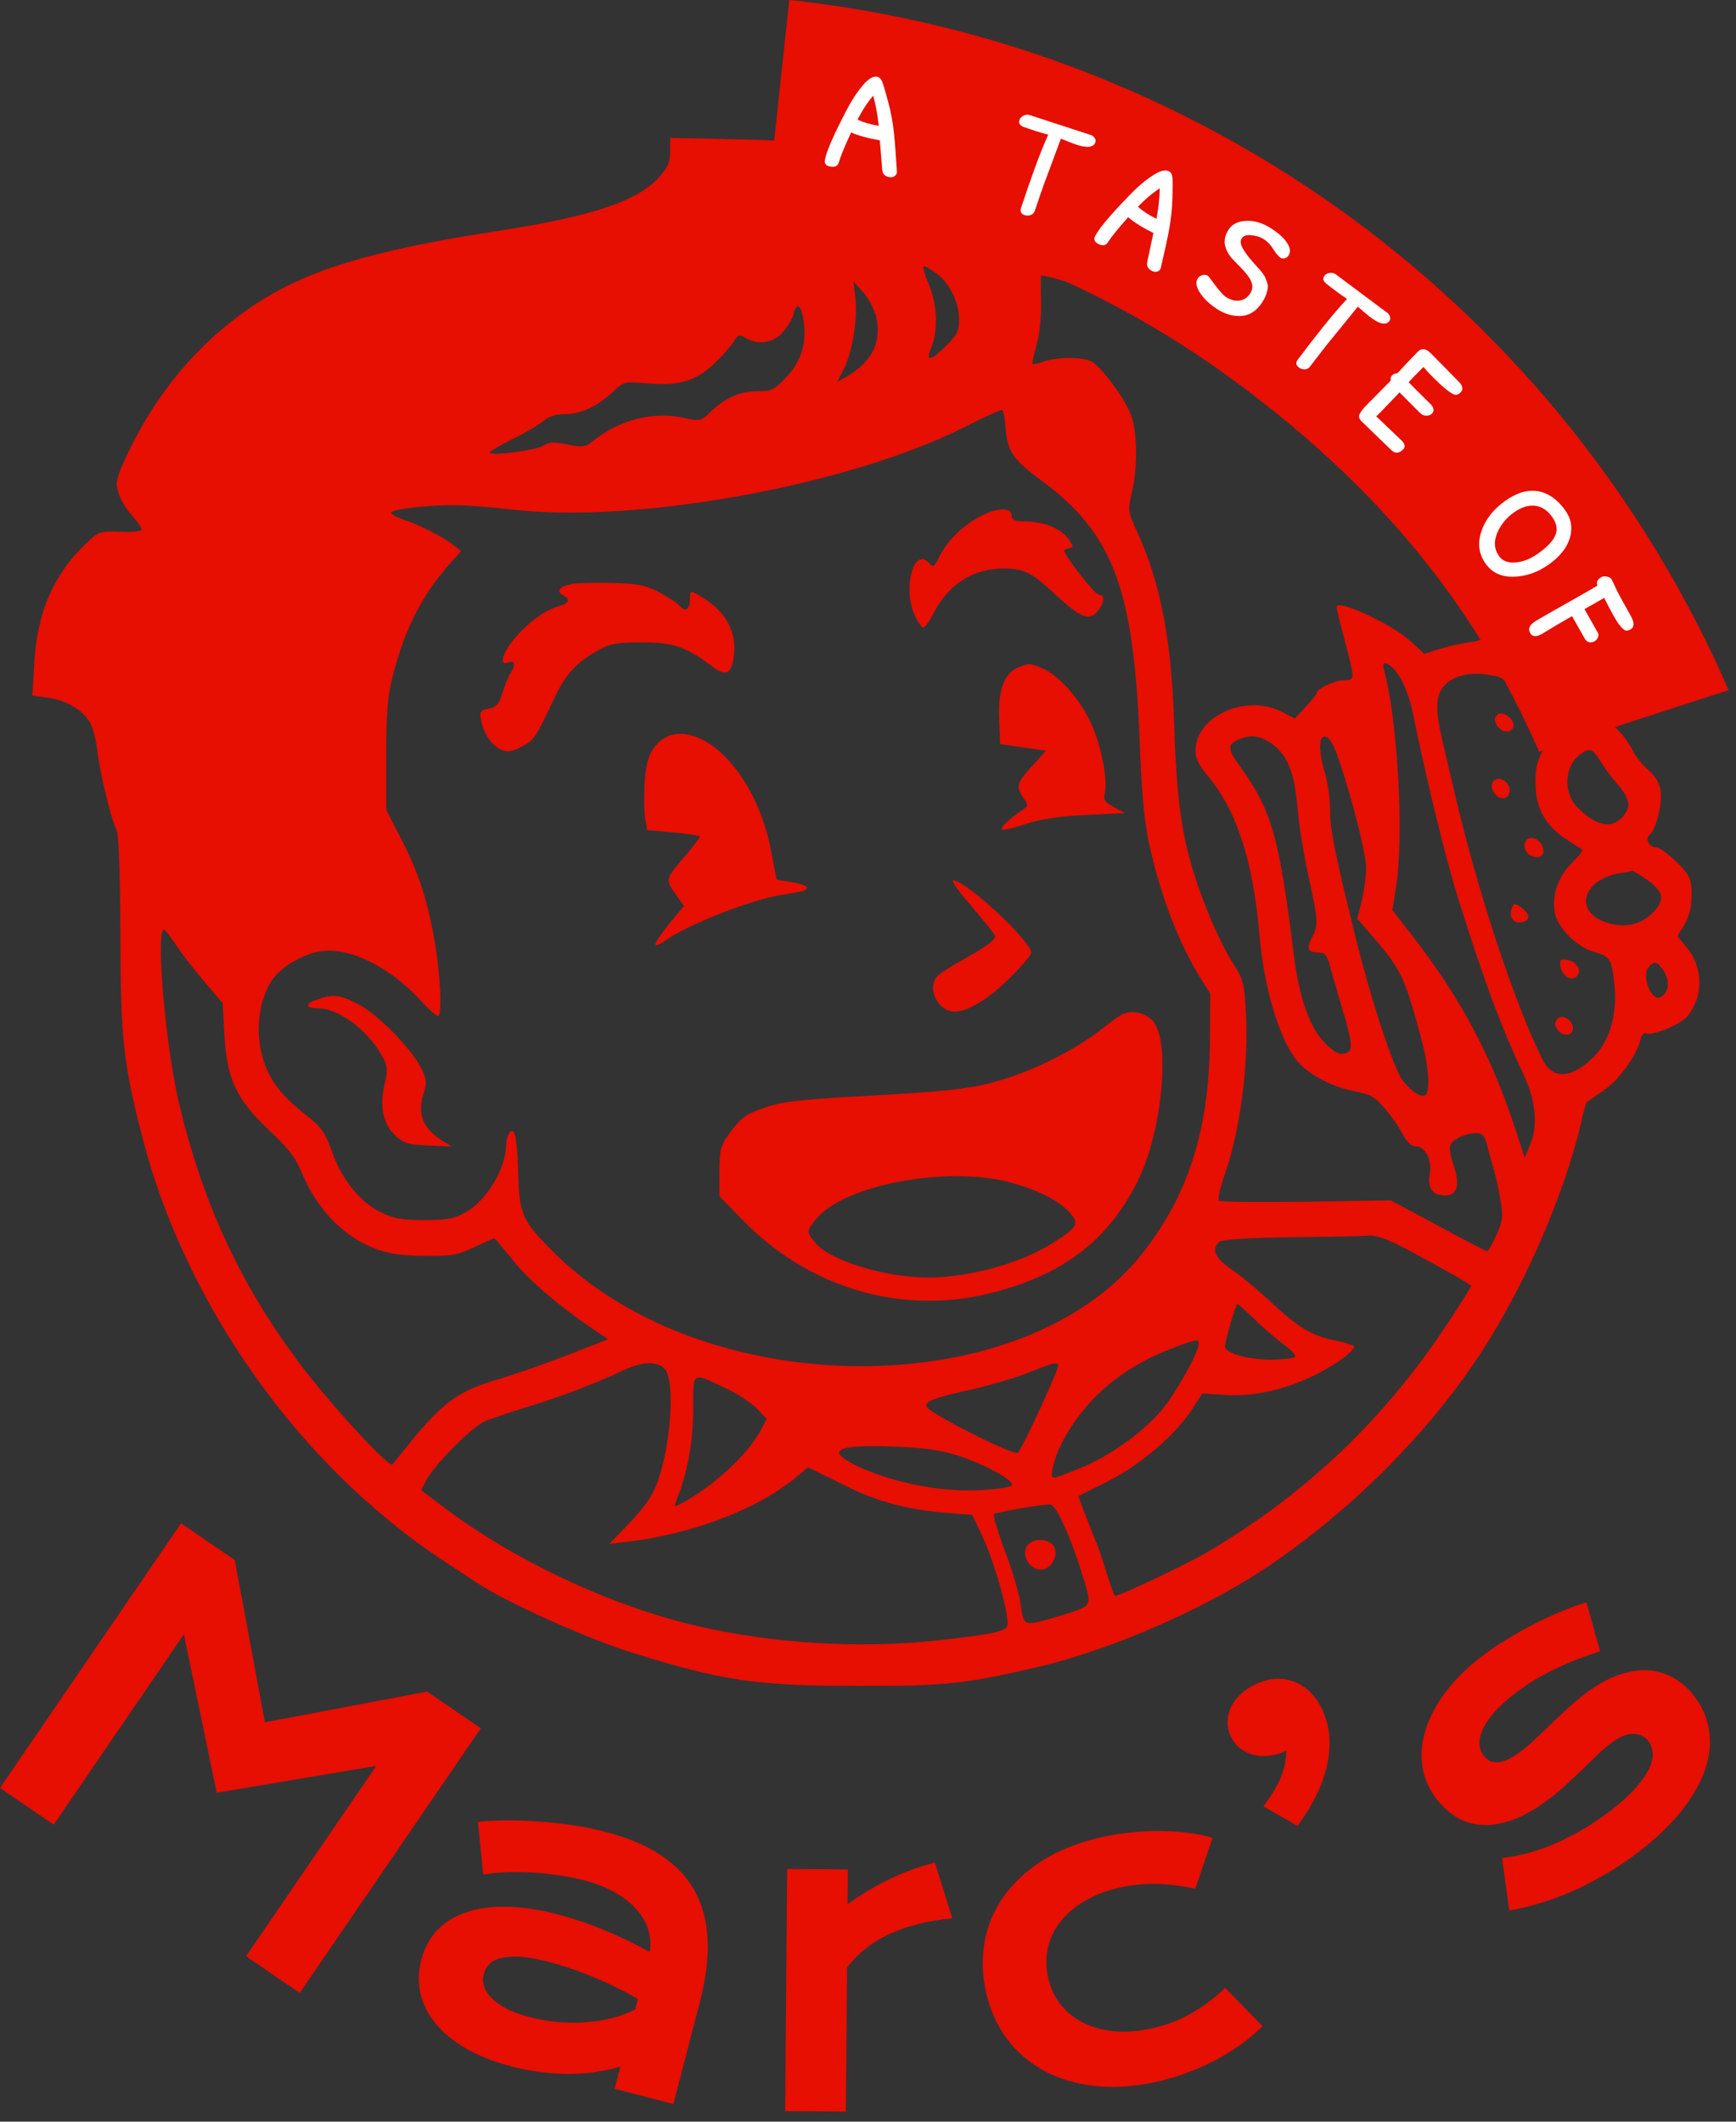 <svg width="117" height="143" viewBox="0 0 117 143" fill="none" xmlns="http://www.w3.org/2000/svg">
<rect x="0" y="0" width="117" height="143" fill="#333333" stroke="none"/>
<path d="M45.169 10.198C45.169 10.928 45.014 11.282 44.394 11.968C42.956 13.561 39.881 14.578 33.775 15.53C26.939 16.57 22.713 17.654 19.726 19.092C14.97 21.37 11.098 25.353 8.62 30.53C7.824 32.255 7.757 32.499 7.979 33.206C8.111 33.649 8.51 34.335 8.886 34.733C9.24 35.131 9.549 35.574 9.549 35.684C9.549 35.817 8.93 35.883 8.111 35.839C6.718 35.795 6.651 35.817 5.766 36.658C3.598 38.737 2.492 41.326 2.315 44.645L2.182 46.879L3.266 47.034C4.461 47.189 5.589 47.852 6.076 48.715C6.253 49.025 6.474 49.866 6.563 50.596C6.74 52.166 7.492 55.242 7.846 55.905C8.001 56.193 8.089 58.494 8.111 62.985C8.134 69.998 8.288 71.547 9.572 76.569C12.47 87.896 20.125 98.715 29.793 105.131C30.766 105.772 31.806 106.458 32.116 106.657C34.04 107.962 39.66 110.484 42.669 111.414C48.752 113.294 50.987 113.626 57.779 113.626C63.752 113.648 65.058 113.493 70.08 112.321C75.168 111.104 81.562 108.272 85.765 105.374C91.075 101.724 95.854 96.967 99.283 91.967C102.447 87.365 105.345 80.839 106.562 75.662C106.717 74.932 106.894 74.312 106.938 74.29C106.982 74.246 107.469 73.914 108.022 73.538C109.084 72.83 110.278 71.193 110.544 70.131C110.632 69.777 110.787 69.578 110.898 69.644C111.274 69.865 113.309 69.047 113.752 68.472C114.836 67.078 114.792 65.153 113.619 63.781L113.044 63.096L113.486 62.388C113.73 61.989 113.951 61.348 113.973 60.994C114.084 59.335 113.973 59.047 112.978 58.074C112.424 57.543 111.849 57.122 111.672 57.122C111.163 57.122 110.832 56.547 111.186 56.259C111.628 55.883 112.048 54.136 111.916 53.251C111.827 52.742 111.539 52.255 111.097 51.901C110.721 51.569 110.256 51.016 110.057 50.618C109.88 50.242 109.482 49.666 109.194 49.357L108.663 48.804L109.128 47.852C110.079 45.861 110.035 43.981 109.017 42.631C107.911 41.171 105.743 41.127 104.172 42.521L103.464 43.14L102.248 40.795C95.743 28.317 84.394 19.291 70.611 15.618C68.575 15.087 68.155 14.888 67.115 13.981C65.81 12.831 63 11.348 61.031 10.795C57.713 9.844 55.058 9.512 50.102 9.402L45.169 9.291V10.198ZM63.111 18.428C63.974 19.047 64.637 20.375 64.637 21.525C64.637 22.3 64.505 22.587 63.775 23.295C62.691 24.379 62.337 24.424 62.779 23.384C63.221 22.322 63.177 20.618 62.646 19.291C62.027 17.72 62.049 17.676 63.111 18.428ZM74.925 20.065C82.69 23.14 89.372 28.008 94.637 34.446C96.517 36.724 100.035 42.299 100.035 42.963C100.035 43.074 99.571 43.229 98.995 43.295C98.398 43.383 97.491 43.583 96.96 43.76L95.987 44.069L95.079 43.229C93.841 42.078 90.079 40.33 90.079 40.906C90.079 41.016 90.323 42.034 90.633 43.184C91.319 45.795 91.319 45.839 90.633 45.839C90.013 45.839 88.752 46.414 88.752 46.68C88.752 46.768 88.42 47.211 88 47.631L87.27 48.428L86.407 47.985C83.973 46.724 80.566 48.273 80.566 50.618C80.566 51.127 80.832 51.636 81.473 52.388C83.354 54.644 84.46 58.096 84.88 62.985C85.168 66.436 86.141 69.777 87.292 71.348C88 72.299 89.615 73.206 91.141 73.516C92.336 73.737 92.646 73.892 93.31 74.688C93.752 75.175 94.283 75.972 94.526 76.414C94.792 76.945 95.102 77.255 95.389 77.255C96.053 77.255 96.54 78.184 96.363 79.113C96.186 80.087 96.54 80.573 97.403 80.573C98.221 80.573 98.42 79.865 97.956 78.494C97.756 77.941 97.668 77.343 97.734 77.188C97.889 76.79 98.796 76.37 99.482 76.37C99.925 76.37 100.057 76.525 100.256 77.299C100.389 77.83 100.588 78.538 100.699 78.914C100.81 79.268 101.009 80.153 101.119 80.839C101.318 81.967 101.296 82.255 100.854 83.228C100.588 83.826 100.301 84.334 100.234 84.334C100.146 84.334 98.663 83.56 96.916 82.609L93.73 80.905L88.044 80.994C84.925 81.038 82.27 81.016 82.159 80.927C82.049 80.861 82.226 80.064 82.58 79.047C83.575 76.193 84.172 71.657 83.973 68.295C83.863 66.281 83.774 65.972 83.133 64.976C82.204 63.538 80.942 60.596 80.279 58.228C79.571 55.773 79.283 53.428 79.128 48.715C78.951 43.14 78.221 39.357 76.717 36.016C76.009 34.49 76.009 34.423 76.274 33.229C76.717 31.37 76.65 28.87 76.142 27.764C75.655 26.658 74.328 24.888 73.664 24.424C73.155 24.047 71.186 24.025 70.257 24.401C69.925 24.512 69.637 24.578 69.593 24.534C69.549 24.49 69.659 23.959 69.836 23.361C70.035 22.742 70.168 21.525 70.168 20.508C70.146 19.534 70.146 18.671 70.146 18.605C70.168 18.428 72.867 19.247 74.925 20.065ZM59.062 21.392C59.416 23.074 58.775 24.357 57.115 25.353L56.429 25.751L56.872 24.866C57.447 23.738 57.823 21.437 57.646 20.043L57.514 18.959L58.199 19.733C58.575 20.154 58.952 20.906 59.062 21.392ZM54.106 21.304C54.438 22.963 54.062 24.313 52.934 25.485C52.182 26.282 51.983 26.37 51.053 26.37C49.881 26.37 48.907 26.791 47.912 27.742C47.204 28.406 47.204 28.406 45.965 28.14C43.996 27.742 41.872 28.273 40.124 29.6C39.438 30.154 39.306 30.176 38.244 29.954C37.337 29.777 37.005 29.777 36.607 30.043C36.12 30.353 33.001 30.751 33.001 30.508C33.001 30.419 33.731 29.999 34.615 29.556C35.478 29.136 36.407 28.583 36.673 28.339C36.961 28.074 37.447 27.919 38.067 27.919C39.129 27.919 40.323 27.366 41.341 26.37C42.027 25.729 42.093 25.707 43.598 25.839C45.766 26.038 46.983 25.662 48.244 24.401C48.819 23.848 49.372 23.184 49.505 22.941C49.726 22.565 49.837 22.543 50.235 22.764C51.098 23.295 52.16 23.118 52.779 22.366C53.089 21.99 53.421 21.459 53.487 21.149C53.664 20.419 53.929 20.485 54.106 21.304ZM67.779 28.892C67.912 30.441 68.266 30.972 70.213 32.41C74.991 35.928 76.407 39.667 76.805 49.866C76.938 53.428 77.115 55.374 77.447 56.879C78.199 60.308 79.416 63.494 80.854 65.839L81.562 66.967L81.54 70.286C81.473 76.171 80.08 80.573 76.982 84.489C68.974 94.644 47.58 94.6 37.337 84.423C35.191 82.277 34.992 81.856 34.925 79.091C34.859 76.657 34.682 75.817 34.306 76.392C34.195 76.569 34.107 76.945 34.107 77.255C34.062 78.803 32.801 80.905 31.386 81.702C30.611 82.144 30.169 82.233 28.576 82.233C27.027 82.233 26.496 82.122 25.611 81.68C24.217 80.972 23.023 79.467 22.359 77.587C21.894 76.281 21.673 75.972 20.434 74.998C18.686 73.626 17.846 72.343 17.536 70.551C17.248 68.914 17.602 67.1 18.377 65.994C18.996 65.131 20.456 64.29 21.607 64.113C23.554 63.826 26.253 65.153 28.332 67.41C28.93 68.073 29.461 68.538 29.549 68.472C29.793 68.228 29.682 65.905 29.35 63.759C28.863 60.839 28.244 58.87 27.049 56.569L26.032 54.578V50.928C26.032 48.051 26.12 46.923 26.452 45.618C27.27 42.41 28.421 40.131 30.301 38.007L31.076 37.145L30.545 36.724C29.837 36.171 28.222 35.352 27.204 35.021C26.739 34.866 26.363 34.667 26.363 34.556C26.363 34.313 28.908 34.025 30.7 34.047C31.43 34.047 33.111 34.18 34.416 34.335C42.801 35.33 57.093 32.742 64.925 28.826C66.275 28.14 67.469 27.587 67.535 27.631C67.624 27.654 67.735 28.229 67.779 28.892ZM107.292 43.892C107.712 44.423 107.801 45.153 107.557 46.038C107.336 46.901 106.827 47.609 106.451 47.609C106.031 47.609 105.124 46.37 104.991 45.64C104.858 44.976 104.925 44.799 105.544 44.246C106.296 43.583 106.916 43.45 107.292 43.892ZM94.371 45.684C94.681 46.193 95.035 47.167 95.168 47.83C96.141 52.565 97.447 57.963 98.309 60.662C99.991 66.06 101.186 69.246 102.712 72.498C103.531 74.268 103.663 75.95 103.088 77.255L102.756 78.029L102.181 76.259C100.566 71.281 98.531 67.41 95.323 63.251L93.841 61.326L94.084 59.821C94.637 56.326 94.195 48.45 93.265 45.109C93.044 44.357 93.818 44.733 94.371 45.684ZM100.964 45.618C101.871 45.883 104.15 48.206 104.394 49.114C104.482 49.467 104.327 49.954 103.995 50.551C103.597 51.26 103.464 51.79 103.486 52.852C103.509 54.489 104.172 55.684 105.632 56.613C106.141 56.945 106.606 57.233 106.65 57.277C106.694 57.321 106.385 57.72 105.942 58.162C105.013 59.069 104.571 60.352 104.792 61.525C104.991 62.565 106.318 63.87 107.491 64.18C108.531 64.467 108.641 64.666 108.818 66.525C108.995 68.472 108.442 70.264 107.314 71.326C105.832 72.742 104.593 72.742 103.929 71.348C101.982 67.365 99.593 60.087 98.044 53.472C97.779 52.366 97.425 50.839 97.248 50.065C96.717 47.852 96.739 46.857 97.358 46.193C98.088 45.419 99.438 45.198 100.964 45.618ZM85.655 50.087C86.761 50.861 87.226 51.967 87.447 54.423C87.535 55.596 87.889 57.72 88.199 59.113C88.841 62.078 88.863 62.343 88.42 63.184C88.022 63.936 88.155 64.202 88.863 64.202C89.305 64.202 89.438 64.357 89.637 65.131C89.792 65.662 90.146 66.923 90.456 67.963C91.208 70.441 91.208 70.927 90.566 71.016C90.19 71.082 89.814 70.839 89.239 70.242C88.265 69.224 87.557 67.189 87.226 64.534C86.186 56.259 85.721 54.644 83.531 51.591C82.712 50.463 82.712 50.153 83.531 49.821C84.305 49.49 84.88 49.578 85.655 50.087ZM90.212 51.149C91.119 53.759 92.071 57.565 92.071 58.516C92.071 59.025 91.938 59.998 91.783 60.684L91.473 61.923L92.225 62.786C94.482 65.374 94.637 65.728 95.832 70.175C96.296 71.945 96.407 73.604 96.053 73.826C95.721 74.025 94.748 73.272 94.349 72.52C93.641 71.149 92.336 67.078 91.451 63.538C89.969 57.543 89.637 55.928 89.637 54.534C89.637 53.804 89.482 52.72 89.305 52.122C88.841 50.596 88.863 49.556 89.35 49.644C89.593 49.689 89.903 50.22 90.212 51.149ZM107.889 51.348C108.132 51.746 108.663 52.454 109.062 52.919C109.88 53.87 109.947 54.423 109.327 55.087C108.597 55.861 107.646 55.684 106.407 54.512C105.323 53.516 105.389 51.613 106.54 50.817C107.137 50.374 107.358 50.463 107.889 51.348ZM111.053 59.335C112.159 60.131 112.225 60.662 111.362 61.547C110.5 62.388 109.371 62.587 108.11 62.122C106.097 61.348 106.694 59.335 109.062 58.87C109.526 58.804 109.947 58.715 110.013 58.693C110.079 58.693 110.566 58.981 111.053 59.335ZM11.806 63.605C12.138 64.113 12.979 65.242 13.709 66.082L15.014 67.631L15.125 69.755C15.28 72.719 15.943 74.113 18.133 76.171C19.395 77.343 19.925 78.029 20.302 78.958C21.319 81.436 23.089 83.317 25.235 84.135C26.186 84.511 26.983 84.622 28.576 84.644C30.434 84.666 30.832 84.6 31.983 84.047C32.691 83.715 33.288 83.449 33.31 83.449C33.355 83.449 33.886 84.091 34.527 84.887C35.611 86.259 37.669 88.029 39.969 89.578L40.987 90.263L38.155 91.37C36.607 91.967 34.438 92.719 33.355 93.029C30.899 93.759 29.748 94.6 27.602 97.277C27.005 98.007 26.496 98.648 26.452 98.693C26.209 98.98 21.85 94.201 19.837 91.414C16.076 86.281 13.687 81.038 12.116 74.578C11.187 70.839 10.457 62.631 11.054 62.653C11.142 62.675 11.474 63.096 11.806 63.605ZM112.07 65.352C112.513 65.972 112.513 66.724 112.093 67.078C111.827 67.299 111.694 67.299 111.451 67.1C110.986 66.702 110.787 65.573 111.097 65.197C111.473 64.755 111.672 64.777 112.07 65.352ZM94.903 84.246C97.646 85.728 99.15 86.569 99.15 86.679C99.15 86.724 98.597 87.631 97.889 88.693C93.553 95.44 88.088 100.684 81.274 104.666C79.903 105.462 75.478 107.564 75.146 107.564C75.102 107.564 74.859 106.9 74.593 106.06C74.35 105.241 74.062 104.378 73.951 104.135C73.841 103.892 73.509 103.051 73.221 102.277L72.668 100.839L74.615 99.865C76.805 98.781 79.239 96.701 80.345 94.976L81.031 93.914L82.646 94.025C85.146 94.179 88.111 93.25 90.478 91.569C90.987 91.193 91.341 90.817 91.252 90.728C91.141 90.64 90.544 90.463 89.88 90.33C88.354 89.998 87.491 89.467 85.544 87.653C84.681 86.856 83.509 85.883 82.934 85.507C81.872 84.777 81.628 84.18 82.181 83.693C82.38 83.538 84.15 83.427 87.115 83.383C89.659 83.361 92.026 83.317 92.358 83.272C92.757 83.25 93.708 83.604 94.903 84.246ZM84.526 88.892C85.08 89.445 85.965 90.219 86.473 90.573C86.982 90.949 87.358 91.347 87.292 91.436C87.226 91.547 86.473 91.635 85.633 91.635C84.084 91.635 82.558 91.193 82.558 90.75C82.558 90.396 83.288 87.874 83.398 87.874C83.442 87.874 83.951 88.339 84.526 88.892ZM80.788 90.573C80.788 91.171 79.15 94.069 78.199 95.153C76.894 96.635 74.726 98.184 72.779 98.958C71.938 99.312 71.142 99.6 71.009 99.6C70.721 99.6 71.009 98.383 71.518 97.343C73.044 94.334 75.611 92.144 79.084 90.839C80.699 90.241 80.788 90.219 80.788 90.573ZM44.77 92.233C45.611 93.007 45.146 98.317 44.018 100.573C43.775 101.082 43.023 102.055 42.315 102.763L41.076 104.046L42.292 103.914C46.607 103.405 50.965 101.746 53.531 99.666L54.46 98.892L56.739 100.02C59.129 101.215 60.987 101.724 63.797 101.967L65.522 102.1L66.164 103.449C66.85 104.909 67.602 107.343 67.845 108.803C67.978 109.71 67.956 109.732 67.248 109.976C66.85 110.108 64.969 110.374 63.089 110.573C57.801 111.126 52.049 110.772 46.938 109.577C41.208 108.25 34.704 105.197 29.97 101.635L28.377 100.44L28.709 99.799C29.262 98.715 31.828 96.148 32.713 95.772C33.178 95.595 34.461 95.153 35.545 94.821C37.691 94.179 39.947 93.317 41.85 92.432C43.266 91.768 44.195 91.701 44.77 92.233ZM71.319 91.989C71.451 92.1 68.974 97.498 68.597 97.918C68.376 98.162 62.425 95.153 62.425 94.777C62.425 94.423 62.978 94.201 65.589 93.626C66.805 93.339 68.487 92.852 69.35 92.498C71.12 91.812 71.142 91.812 71.319 91.989ZM49.04 93.626C49.77 93.98 50.655 94.578 51.031 94.954L51.673 95.639L51.252 96.436C50.346 98.095 48.045 100.197 45.899 101.347C45.412 101.591 45.412 101.591 45.633 100.993C46.341 99.224 46.717 97.166 46.717 94.998C46.717 92.365 46.562 92.454 49.04 93.626ZM64.239 98.007C66.23 98.604 68.487 99.821 68.177 100.131C68.067 100.241 67.027 100.396 65.898 100.44C63.376 100.551 60.345 99.954 58.044 98.936C55.522 97.785 56.186 97.343 60.213 97.498C61.894 97.542 63.266 97.719 64.239 98.007ZM71.717 102.83C72.093 103.626 72.646 105.131 72.956 106.17C73.62 108.338 73.686 108.206 71.474 108.892C68.974 109.644 68.996 109.644 68.797 108.184C68.708 107.498 68.243 105.861 67.735 104.555C67.248 103.25 66.916 102.122 66.982 102.055C67.093 101.945 69.659 101.48 70.677 101.392C70.965 101.37 71.252 101.768 71.717 102.83Z" fill="#E70E02"/>
<path d="M66.075 34.8C64.903 35.419 63.841 36.437 63.332 37.476C62.978 38.206 62.889 38.273 62.646 37.985C61.606 36.724 60.788 39.667 61.673 41.525C61.872 41.945 62.115 42.299 62.226 42.299C62.336 42.299 62.624 41.901 62.867 41.414C63.907 39.379 65.544 38.317 67.668 38.317C68.996 38.317 69.549 38.583 71.12 40.065C72.845 41.658 73.42 41.879 73.973 41.193C74.46 40.596 74.482 40.087 74.062 40.087C73.796 40.087 71.717 37.432 71.717 37.1C71.717 37.056 71.872 36.99 72.049 36.946C72.358 36.879 72.358 36.813 72.049 36.37C71.518 35.64 70.456 35.176 69.239 35.153C68.376 35.131 68.177 35.065 68.177 34.733C68.177 34.18 67.181 34.202 66.075 34.8Z" fill="#E70E02"/>
<path d="M38.531 39.357C37.735 39.512 37.447 39.844 37.934 40.109C38.509 40.441 38.398 40.662 37.447 40.928C36.053 41.37 33.885 43.538 33.885 44.534C33.885 44.667 34.018 44.733 34.195 44.667C34.682 44.468 34.792 44.755 34.461 45.286C34.283 45.552 34.018 46.193 33.863 46.702C33.642 47.454 33.465 47.653 32.934 47.764C32.359 47.875 32.315 47.963 32.425 48.56C32.602 49.468 33.133 50.242 33.775 50.529C34.173 50.706 34.461 50.684 35.102 50.352C35.987 49.91 36.076 49.777 37.337 47.1C38.155 45.352 38.885 44.6 40.522 43.715C41.12 43.383 41.761 43.295 43.288 43.295C45.39 43.295 46.275 43.605 47.978 44.91C48.885 45.596 49.283 45.441 49.438 44.357C49.704 42.786 49.04 41.392 47.602 40.441C46.54 39.733 46.496 39.733 46.496 40.397C46.496 41.083 46.186 41.282 45.81 40.839C45.655 40.64 45.014 40.242 44.416 39.91C43.465 39.423 42.956 39.335 41.186 39.291C40.036 39.269 38.841 39.291 38.531 39.357Z" fill="#E70E02"/>
<path d="M68.686 44.954C67.691 45.352 67.27 46.436 67.337 48.383L67.403 50.153L68.951 50.374L70.5 50.596L69.571 51.613C68.531 52.742 68.443 53.029 68.974 53.782C69.305 54.246 69.305 54.29 68.929 54.578C67.934 55.264 67.403 55.773 67.536 55.905C67.624 55.972 68.31 55.817 69.084 55.551C70.08 55.219 71.297 55.02 73.155 54.932L75.81 54.799L75.08 54.401C74.46 54.069 74.35 53.892 74.46 53.45C74.681 52.587 74.195 50.109 73.487 48.649C72.757 47.078 71.319 45.485 70.257 45.043C69.416 44.689 69.35 44.689 68.686 44.954Z" fill="#E70E02"/>
<path d="M44.969 49.644C43.929 50.197 43.531 51.038 43.443 52.83C43.399 53.737 43.421 54.799 43.487 55.22L43.62 55.95L45.39 56.105C46.363 56.193 47.16 56.326 47.16 56.392C47.16 56.459 46.739 57.034 46.208 57.653C44.837 59.268 44.837 59.268 45.5 60.219L46.098 61.06L45.058 62.321C43.952 63.693 43.885 64.069 44.881 63.361C46.407 62.299 50.567 60.662 52.58 60.33C54.195 60.087 54.483 59.998 54.35 59.777C54.283 59.666 53.797 59.512 53.288 59.445L52.337 59.29L51.96 57.321C51.208 53.295 48.73 49.91 46.275 49.49C45.832 49.423 45.279 49.49 44.969 49.644Z" fill="#E70E02"/>
<path d="M65.522 61.127C66.363 62.122 67.071 63.007 67.071 63.096C67.071 63.361 66.363 63.87 64.969 64.644C64.239 65.042 63.465 65.529 63.266 65.706C62.381 66.458 63.155 68.184 64.35 68.184C65.235 68.184 66.673 67.299 68.111 65.861C68.885 65.087 69.505 64.357 69.505 64.224C69.505 63.45 65.102 59.334 64.239 59.334C64.084 59.334 64.659 60.153 65.522 61.127Z" fill="#E70E02"/>
<path d="M21.319 67.388C20.501 67.675 20.589 67.963 21.474 67.963C22.89 67.985 24.903 69.534 25.81 71.281C26.12 71.879 26.142 72.144 25.921 73.073C25.567 74.534 25.81 75.728 26.607 76.502C27.182 77.056 27.47 77.144 28.863 77.21L30.456 77.277L29.77 76.856C28.443 75.994 28.089 75.02 28.598 73.538C28.775 72.985 28.753 72.719 28.377 71.967C27.669 70.596 25.39 68.295 24.085 67.653C22.846 67.011 22.403 66.989 21.319 67.388Z" fill="#E70E02"/>
<path d="M75.699 68.339C75.522 68.405 74.969 68.781 74.482 69.18C72.027 71.149 68.332 72.808 65.434 73.272C63.752 73.538 62.27 73.648 57.093 73.936C54.018 74.113 52.646 74.268 51.695 74.6C50.213 75.109 49.969 75.286 49.106 76.458C48.553 77.233 48.487 77.52 48.487 78.958V80.618L49.992 82.166C54.372 86.724 60.522 88.604 66.451 87.233C71.606 86.016 74.792 83.582 76.805 79.334C78.31 76.126 78.863 70.374 77.779 68.914C77.314 68.295 76.429 68.051 75.699 68.339ZM67.027 79.467C68.996 79.799 71.075 80.684 71.938 81.569C72.801 82.454 72.713 82.653 70.943 83.781C68.774 85.153 65.345 86.104 62.514 86.104C59.637 86.104 55.854 84.932 54.925 83.737C54.328 83.007 54.35 82.963 55.036 82.122C56.761 80.064 62.668 78.759 67.027 79.467Z" fill="#E70E02"/>
<path d="M100.832 48.251C100.478 48.804 101.429 49.622 101.893 49.158C102.048 49.003 102.048 48.804 101.893 48.538C101.606 48.096 101.031 47.941 100.832 48.251Z" fill="#E70E02"/>
<path d="M100.566 52.808C100.411 53.206 100.854 53.804 101.296 53.804C101.717 53.804 101.916 53.206 101.584 52.808C101.23 52.388 100.721 52.388 100.566 52.808Z" fill="#E70E02"/>
<path d="M102.779 56.79C102.69 56.967 102.756 57.277 102.911 57.454C103.309 57.919 104.017 57.874 104.017 57.388C104.017 56.591 103.022 56.127 102.779 56.79Z" fill="#E70E02"/>
<path d="M101.894 61.193C101.672 61.768 101.982 62.255 102.513 62.166C103.155 62.078 103.155 61.591 102.535 61.171C102.093 60.861 102.026 60.861 101.894 61.193Z" fill="#E70E02"/>
<path d="M105.168 65.109C105.256 65.772 105.898 66.171 106.274 65.795C106.65 65.419 106.252 64.777 105.588 64.689C105.19 64.622 105.101 64.711 105.168 65.109Z" fill="#E70E02"/>
<path d="M104.947 68.671C104.593 69.025 105.035 69.733 105.566 69.733C105.854 69.733 106.008 69.578 106.008 69.29C106.008 68.759 105.301 68.317 104.947 68.671Z" fill="#E70E02"/>
<path d="M69.328 104.069C68.73 104.666 69.305 105.794 70.168 105.794C70.81 105.794 71.363 104.843 71.053 104.268C70.788 103.737 69.77 103.626 69.328 104.069Z" fill="#E70E02"/>
<path d="M116.5 46.511C110.997 33.857 102.24 22.886 91.12 14.716C80 6.546 66.913 1.469 53.193 0L51.753 13.445C63.098 14.659 73.919 18.858 83.114 25.613C92.309 32.368 99.18 40.199 103.73 50.662L116.5 46.511Z" fill="#E70E02"/>
<path d="M56.526 10.966C56.646 10.546 56.925 9.866 57.364 8.926C57.844 9.142 58.489 9.319 59.298 9.458L59.459 11.453C59.48 11.725 59.644 11.887 59.951 11.94C60.072 11.96 60.181 11.941 60.277 11.88C60.373 11.82 60.431 11.734 60.45 11.623C60.385 10.491 60.318 9.599 60.248 8.945C60.175 8.253 60.042 7.545 59.849 6.823C59.656 6.11 59.525 5.671 59.457 5.506C59.376 5.31 59.261 5.199 59.112 5.174C58.823 5.124 58.491 5.331 58.115 5.793C57.705 6.288 57.325 6.884 56.976 7.581C56.15 9.163 55.689 10.233 55.593 10.792C55.552 11.034 55.676 11.179 55.964 11.229C56.262 11.28 56.449 11.192 56.526 10.966ZM58.85 6.451C59.023 7.064 59.146 7.741 59.221 8.482C58.663 8.386 58.188 8.248 57.798 8.066C58.105 7.448 58.456 6.91 58.85 6.451Z" fill="white"/>
<path d="M72.37 9.691C73.204 9.993 73.687 9.963 73.819 9.599C73.883 9.421 73.805 9.262 73.585 9.122L69.383 7.751C69.256 7.714 69.12 7.73 68.975 7.798C68.838 7.869 68.751 7.958 68.713 8.065C68.629 8.295 68.725 8.461 69 8.56C69.488 8.737 70.037 8.911 70.648 9.082C70.373 9.675 70.058 10.46 69.705 11.436C69.409 12.253 69.115 13.105 68.823 13.993C68.733 14.242 68.804 14.408 69.034 14.492C69.167 14.54 69.302 14.543 69.437 14.502C69.585 14.455 69.681 14.369 69.726 14.245C69.842 13.925 69.927 13.675 69.983 13.495L70.331 12.492L71.501 9.346L72.37 9.691Z" fill="white"/>
<path d="M74.648 16.357C74.883 15.988 75.345 15.416 76.034 14.64C76.432 14.985 76.999 15.339 77.736 15.703L77.32 17.662C77.262 17.928 77.373 18.13 77.652 18.268C77.762 18.322 77.872 18.334 77.982 18.304C78.091 18.274 78.171 18.209 78.221 18.107C78.482 17.004 78.672 16.13 78.792 15.483C78.92 14.799 78.995 14.083 79.017 13.335C79.035 12.597 79.035 12.139 79.017 11.961C78.995 11.75 78.916 11.611 78.781 11.544C78.519 11.415 78.141 11.518 77.649 11.853C77.114 12.21 76.58 12.673 76.047 13.241C74.803 14.521 74.055 15.415 73.804 15.923C73.696 16.143 73.772 16.318 74.034 16.448C74.305 16.582 74.51 16.551 74.648 16.357ZM78.165 12.693C78.156 13.331 78.081 14.015 77.94 14.746C77.433 14.495 77.018 14.227 76.695 13.941C77.166 13.437 77.656 13.021 78.165 12.693Z" fill="white"/>
<path d="M86.846 17.219C86.993 16.988 86.963 16.711 86.754 16.388C86.551 16.057 86.179 15.719 85.638 15.374C85.08 15.019 84.528 14.857 83.982 14.889C83.432 14.909 83.038 15.105 82.8 15.479C82.567 15.846 82.487 16.198 82.562 16.537C82.632 16.85 82.79 17.146 83.036 17.427L83.41 17.816C83.698 18.101 83.915 18.339 84.061 18.533C84.219 18.724 84.326 18.925 84.38 19.139C84.434 19.353 84.392 19.567 84.255 19.782C84.083 20.052 83.848 20.211 83.55 20.256C83.261 20.306 82.949 20.225 82.614 20.012C82.415 19.885 82.04 19.439 81.487 18.672C81.449 18.626 81.418 18.595 81.395 18.58C81.291 18.514 81.169 18.503 81.029 18.548C80.893 18.585 80.79 18.659 80.719 18.771C80.562 19.017 80.617 19.344 80.885 19.749C81.152 20.155 81.545 20.523 82.062 20.852C82.588 21.187 83.126 21.334 83.678 21.294C84.242 21.251 84.71 20.939 85.08 20.358C85.237 20.111 85.34 19.88 85.388 19.664C85.449 19.446 85.464 19.282 85.433 19.172C85.404 19.042 85.355 18.899 85.287 18.743C85.228 18.572 85.02 18.293 84.661 17.908C84.294 17.517 84.014 17.166 83.822 16.853C83.611 16.517 83.564 16.257 83.68 16.074C83.797 15.891 84.017 15.818 84.34 15.856C84.667 15.886 84.947 15.975 85.178 16.122C85.424 16.279 85.639 16.505 85.82 16.8C86.018 17.105 86.18 17.298 86.307 17.379C86.379 17.425 86.467 17.436 86.571 17.413C86.689 17.387 86.78 17.322 86.846 17.219Z" fill="white"/>
<path d="M92.222 21.277C92.915 21.83 93.383 21.956 93.625 21.654C93.743 21.506 93.719 21.331 93.556 21.128L90.016 18.481C89.906 18.406 89.772 18.377 89.613 18.395C89.461 18.419 89.35 18.475 89.279 18.564C89.126 18.755 89.164 18.942 89.393 19.125C89.798 19.449 90.263 19.79 90.786 20.148C90.336 20.621 89.786 21.264 89.138 22.075C88.596 22.753 88.045 23.467 87.484 24.215C87.319 24.421 87.332 24.601 87.524 24.754C87.634 24.843 87.76 24.889 87.902 24.893C88.057 24.896 88.175 24.846 88.258 24.743C88.47 24.477 88.631 24.268 88.742 24.114L89.393 23.276L91.51 20.671L92.222 21.277Z" fill="white"/>
<path d="M95.32 27.451C95.468 27.597 95.578 27.706 95.652 27.779C95.733 27.845 95.79 27.895 95.823 27.928C95.917 27.994 96.034 28.023 96.174 28.016C96.314 28.008 96.424 27.964 96.504 27.884C96.663 27.722 96.652 27.525 96.47 27.293C95.617 26.451 95.106 25.94 94.938 25.761C94.978 25.707 95.309 25.365 95.933 24.733C96.168 25.006 96.407 25.261 96.648 25.5C97.314 26.156 97.78 26.524 98.047 26.602C98.181 26.628 98.311 26.577 98.437 26.449C98.603 26.281 98.595 26.074 98.413 25.828L98.403 25.819L96.669 24.048L96.387 23.769C96.078 23.478 95.801 23.456 95.556 23.705C95.131 24.134 94.67 24.621 94.173 25.165C94.027 25.166 93.91 25.211 93.824 25.298C93.724 25.399 93.695 25.516 93.736 25.649L92.085 27.322C91.873 27.537 91.724 27.728 91.638 27.895C91.552 28.063 91.593 28.229 91.761 28.395L93.757 30.324C94.018 30.583 94.289 30.571 94.567 30.289C94.713 30.141 94.698 29.961 94.524 29.749L92.751 28.058C92.764 28.058 92.86 27.967 93.039 27.786L94.322 26.446L95.32 27.451Z" fill="white"/>
<path d="M105.487 34.39C104.967 33.66 104.355 33.232 103.652 33.107C102.954 32.99 102.213 33.21 101.429 33.769C100.637 34.333 100.105 35.018 99.834 35.825C99.571 36.627 99.669 37.351 100.129 37.997C100.556 38.597 101.18 38.888 102.003 38.87C102.838 38.855 103.632 38.579 104.386 38.043C105.139 37.506 105.612 36.909 105.804 36.251C106.003 35.587 105.898 34.967 105.487 34.39ZM101.028 37.478C100.705 37.024 100.663 36.51 100.902 35.934C101.139 35.371 101.511 34.909 102.019 34.548C102.526 34.187 103.002 34.033 103.447 34.088C103.899 34.137 104.283 34.384 104.601 34.83C104.913 35.268 104.99 35.677 104.831 36.057C104.686 36.438 104.298 36.854 103.667 37.303C103.044 37.746 102.435 37.948 101.839 37.909C101.485 37.883 101.215 37.739 101.028 37.478Z" fill="white"/>
<path d="M106.814 43.056C106.884 43.179 106.981 43.255 107.105 43.282C107.229 43.309 107.349 43.291 107.464 43.225C107.579 43.16 107.656 43.068 107.697 42.947C107.741 42.835 107.741 42.738 107.694 42.656L106.787 41.054L108.117 40.3C108.353 40.774 108.552 41.155 108.715 41.442C108.953 41.861 109.111 42.102 109.19 42.166C109.237 42.248 109.317 42.333 109.432 42.419C109.539 42.532 109.695 42.531 109.901 42.414C110.164 42.265 110.16 41.953 109.89 41.476C109.35 40.524 109.016 39.905 108.887 39.62C108.767 39.351 108.675 39.16 108.61 39.044C108.554 38.946 108.437 38.882 108.258 38.854C108.117 38.836 108.014 38.845 107.948 38.882C107.661 39.045 107.565 39.24 107.662 39.468C107.527 39.555 107.069 39.82 106.289 40.262L104.343 41.365C103.768 41.691 103.436 41.89 103.346 41.962C103.058 42.18 102.985 42.416 103.13 42.671C103.274 42.925 103.539 42.943 103.925 42.725C104.519 42.355 105.193 41.957 105.949 41.529L106.814 43.056Z" fill="white"/>
<path d="M12.203 102.666L15.821 105.141L17.853 116.081L28.785 114.011L32.403 116.486L20.2 134.323L16.582 131.848L25.357 119.021L14.605 120.828L12.393 110.151L3.618 122.979L0 120.504L12.203 102.666Z" fill="#E70E02"/>
<path d="M28.395 132.083C28.592 131.324 28.937 130.676 29.429 130.137C29.921 129.598 30.556 129.191 31.332 128.917C32.11 128.633 33.021 128.498 34.065 128.512C35.12 128.519 36.304 128.693 37.615 129.034C38.588 129.286 39.591 129.623 40.625 130.044C41.667 130.467 42.721 130.974 43.787 131.565C43.872 131.054 43.84 130.555 43.69 130.068C43.542 129.573 43.276 129.113 42.891 128.689C42.517 128.259 42.026 127.874 41.419 127.536C40.82 127.199 40.111 126.925 39.29 126.712C38.844 126.596 38.346 126.495 37.797 126.41C37.248 126.324 36.674 126.261 36.075 126.219C35.476 126.178 34.875 126.165 34.271 126.18C33.676 126.197 33.109 126.254 32.569 126.352L32.209 122.787C32.862 122.728 33.551 122.698 34.276 122.695C35.009 122.695 35.749 122.725 36.495 122.786C37.244 122.837 37.984 122.92 38.716 123.034C39.449 123.148 40.149 123.292 40.819 123.466C43.772 124.232 45.771 125.556 46.816 127.437C47.861 129.318 47.979 131.815 47.17 134.929L45.384 141.808L41.423 140.78L41.808 139.294C41.335 139.428 40.826 139.539 40.279 139.626C39.742 139.715 39.167 139.765 38.554 139.778C37.942 139.79 37.293 139.755 36.61 139.673C35.933 139.602 35.229 139.472 34.497 139.282C33.266 138.962 32.217 138.546 31.349 138.036C30.491 137.527 29.811 136.955 29.309 136.32C28.807 135.685 28.478 135.009 28.322 134.292C28.176 133.569 28.201 132.832 28.395 132.083ZM32.606 133.033C32.538 133.292 32.54 133.559 32.612 133.835C32.685 134.101 32.845 134.367 33.091 134.63C33.339 134.885 33.675 135.13 34.1 135.364C34.536 135.592 35.08 135.79 35.731 135.959C36.428 136.14 37.117 136.252 37.801 136.296C38.485 136.341 39.135 136.333 39.75 136.274C40.365 136.215 40.935 136.11 41.46 135.961C41.984 135.811 42.435 135.633 42.813 135.426L42.993 134.73C42.431 134.403 41.866 134.104 41.298 133.833C40.739 133.564 40.196 133.328 39.668 133.124C39.151 132.914 38.655 132.732 38.18 132.58C37.714 132.431 37.303 132.31 36.946 132.217C36.206 132.025 35.577 131.914 35.061 131.885C34.545 131.855 34.113 131.886 33.766 131.977C33.42 132.059 33.157 132.195 32.974 132.386C32.791 132.576 32.668 132.792 32.606 133.033Z" fill="#E70E02"/>
<path d="M53.049 125.966L57.142 125.999L57.123 128.35C58.032 127.684 58.99 127.111 59.999 126.631C61.008 126.15 62.011 125.785 63.009 125.535L64.181 129.292C62.604 129.436 61.214 129.779 60.011 130.323C58.817 130.857 57.843 131.619 57.088 132.608L57.01 142.315L52.917 142.282L53.049 125.966Z" fill="#E70E02"/>
<path d="M66.46 134.297C66.195 133.128 66.16 131.993 66.354 130.89C66.555 129.776 66.981 128.758 67.632 127.836C68.29 126.902 69.165 126.089 70.256 125.398C71.355 124.704 72.669 124.184 74.198 123.837C74.863 123.687 75.542 123.575 76.234 123.503C76.927 123.431 77.601 123.401 78.256 123.413C78.918 123.415 79.546 123.456 80.142 123.539C80.735 123.612 81.261 123.724 81.721 123.875L80.555 127.302C79.592 127.095 78.697 126.985 77.872 126.974C77.056 126.961 76.248 127.044 75.448 127.226C74.531 127.434 73.736 127.742 73.063 128.15C72.388 128.548 71.843 129.022 71.428 129.569C71.021 130.106 70.748 130.697 70.611 131.343C70.481 131.977 70.493 132.636 70.648 133.319C70.803 134.003 71.086 134.605 71.497 135.126C71.915 135.636 72.429 136.044 73.037 136.351C73.652 136.646 74.351 136.832 75.135 136.91C75.925 136.977 76.769 136.908 77.668 136.704C78.657 136.48 79.556 136.13 80.365 135.653C81.183 135.175 81.916 134.616 82.565 133.977L85.095 136.566C84.683 136.961 84.228 137.348 83.727 137.726C83.225 138.095 82.675 138.442 82.078 138.767C81.489 139.089 80.855 139.379 80.177 139.637C79.509 139.902 78.802 140.119 78.055 140.288C76.536 140.633 75.127 140.735 73.829 140.595C72.531 140.454 71.381 140.115 70.38 139.576C69.376 139.028 68.537 138.307 67.861 137.411C67.194 136.513 66.728 135.475 66.46 134.297Z" fill="#E70E02"/>
<path d="M84.615 113.517C85.057 113.309 85.495 113.19 85.929 113.159C86.371 113.125 86.79 113.182 87.187 113.332C87.579 113.474 87.941 113.701 88.271 114.015C88.602 114.328 88.88 114.726 89.108 115.21C89.621 116.303 89.738 117.527 89.457 118.881C89.181 120.222 88.512 121.616 87.45 123.063L85.15 121.745C85.431 121.368 85.669 121.017 85.862 120.692C86.064 120.363 86.222 120.049 86.337 119.751C86.46 119.449 86.547 119.158 86.599 118.879C86.656 118.587 86.69 118.291 86.702 117.991C86.293 118.183 85.894 118.299 85.505 118.339C85.125 118.375 84.767 118.35 84.431 118.263C84.1 118.164 83.804 118.013 83.545 117.808C83.291 117.592 83.091 117.329 82.946 117.02C82.801 116.712 82.728 116.395 82.728 116.069C82.732 115.731 82.804 115.407 82.944 115.097C83.091 114.783 83.305 114.489 83.584 114.215C83.862 113.942 84.206 113.709 84.615 113.517Z" fill="#E70E02"/>
<path d="M101.231 125.231C102.512 125.082 103.774 124.726 105.016 124.164C106.259 123.601 107.432 122.895 108.534 122.045C109.279 121.471 109.86 120.942 110.277 120.457C110.695 119.972 110.992 119.534 111.167 119.142C111.343 118.751 111.414 118.405 111.38 118.105C111.347 117.805 111.248 117.549 111.085 117.337C110.849 117.031 110.511 116.872 110.072 116.861C109.64 116.845 109.118 117.073 108.505 117.546C108.22 117.766 107.927 118.02 107.627 118.31C107.327 118.6 107.011 118.907 106.68 119.232C106.35 119.545 106.002 119.871 105.636 120.211C105.277 120.546 104.897 120.868 104.496 121.178C103.619 121.853 102.798 122.335 102.031 122.624C101.271 122.907 100.572 123.033 99.931 123.003C99.291 122.973 98.712 122.802 98.193 122.492C97.669 122.175 97.207 121.757 96.808 121.238C96.301 120.581 95.987 119.857 95.866 119.066C95.745 118.275 95.814 117.459 96.074 116.618C96.329 115.77 96.77 114.924 97.399 114.078C98.034 113.227 98.849 112.419 99.842 111.654C100.36 111.254 100.926 110.871 101.538 110.503C102.153 110.122 102.773 109.772 103.4 109.452C104.026 109.132 104.645 108.847 105.255 108.598C105.86 108.341 106.415 108.14 106.92 107.995L107.844 111.299C106.782 111.628 105.772 112.023 104.812 112.484C103.853 112.932 102.94 113.491 102.071 114.16C101.465 114.627 100.987 115.072 100.637 115.493C100.288 115.901 100.042 116.284 99.897 116.639C99.747 116.988 99.685 117.309 99.713 117.602C99.743 117.882 99.839 118.127 100.002 118.339C100.121 118.492 100.257 118.608 100.411 118.688C100.572 118.761 100.759 118.792 100.971 118.78C101.184 118.755 101.424 118.681 101.69 118.557C101.957 118.421 102.259 118.223 102.594 117.964C102.901 117.728 103.212 117.459 103.527 117.158C103.842 116.857 104.171 116.545 104.516 116.222C104.854 115.891 105.207 115.555 105.573 115.215C105.946 114.868 106.341 114.535 106.757 114.214C107.531 113.618 108.276 113.188 108.994 112.926C109.718 112.659 110.397 112.543 111.03 112.578C111.663 112.614 112.246 112.782 112.779 113.081C113.312 113.38 113.782 113.792 114.187 114.318C114.71 114.997 115.04 115.749 115.177 116.575C115.313 117.401 115.237 118.269 114.948 119.178C114.654 120.08 114.136 121.009 113.395 121.964C112.661 122.914 111.688 123.857 110.476 124.791C109.731 125.365 108.976 125.872 108.209 126.312C107.448 126.759 106.694 127.148 105.948 127.478C105.196 127.802 104.462 128.071 103.744 128.287C103.033 128.498 102.358 128.657 101.72 128.765L101.231 125.231Z" fill="#E70E02"/>
</svg>

